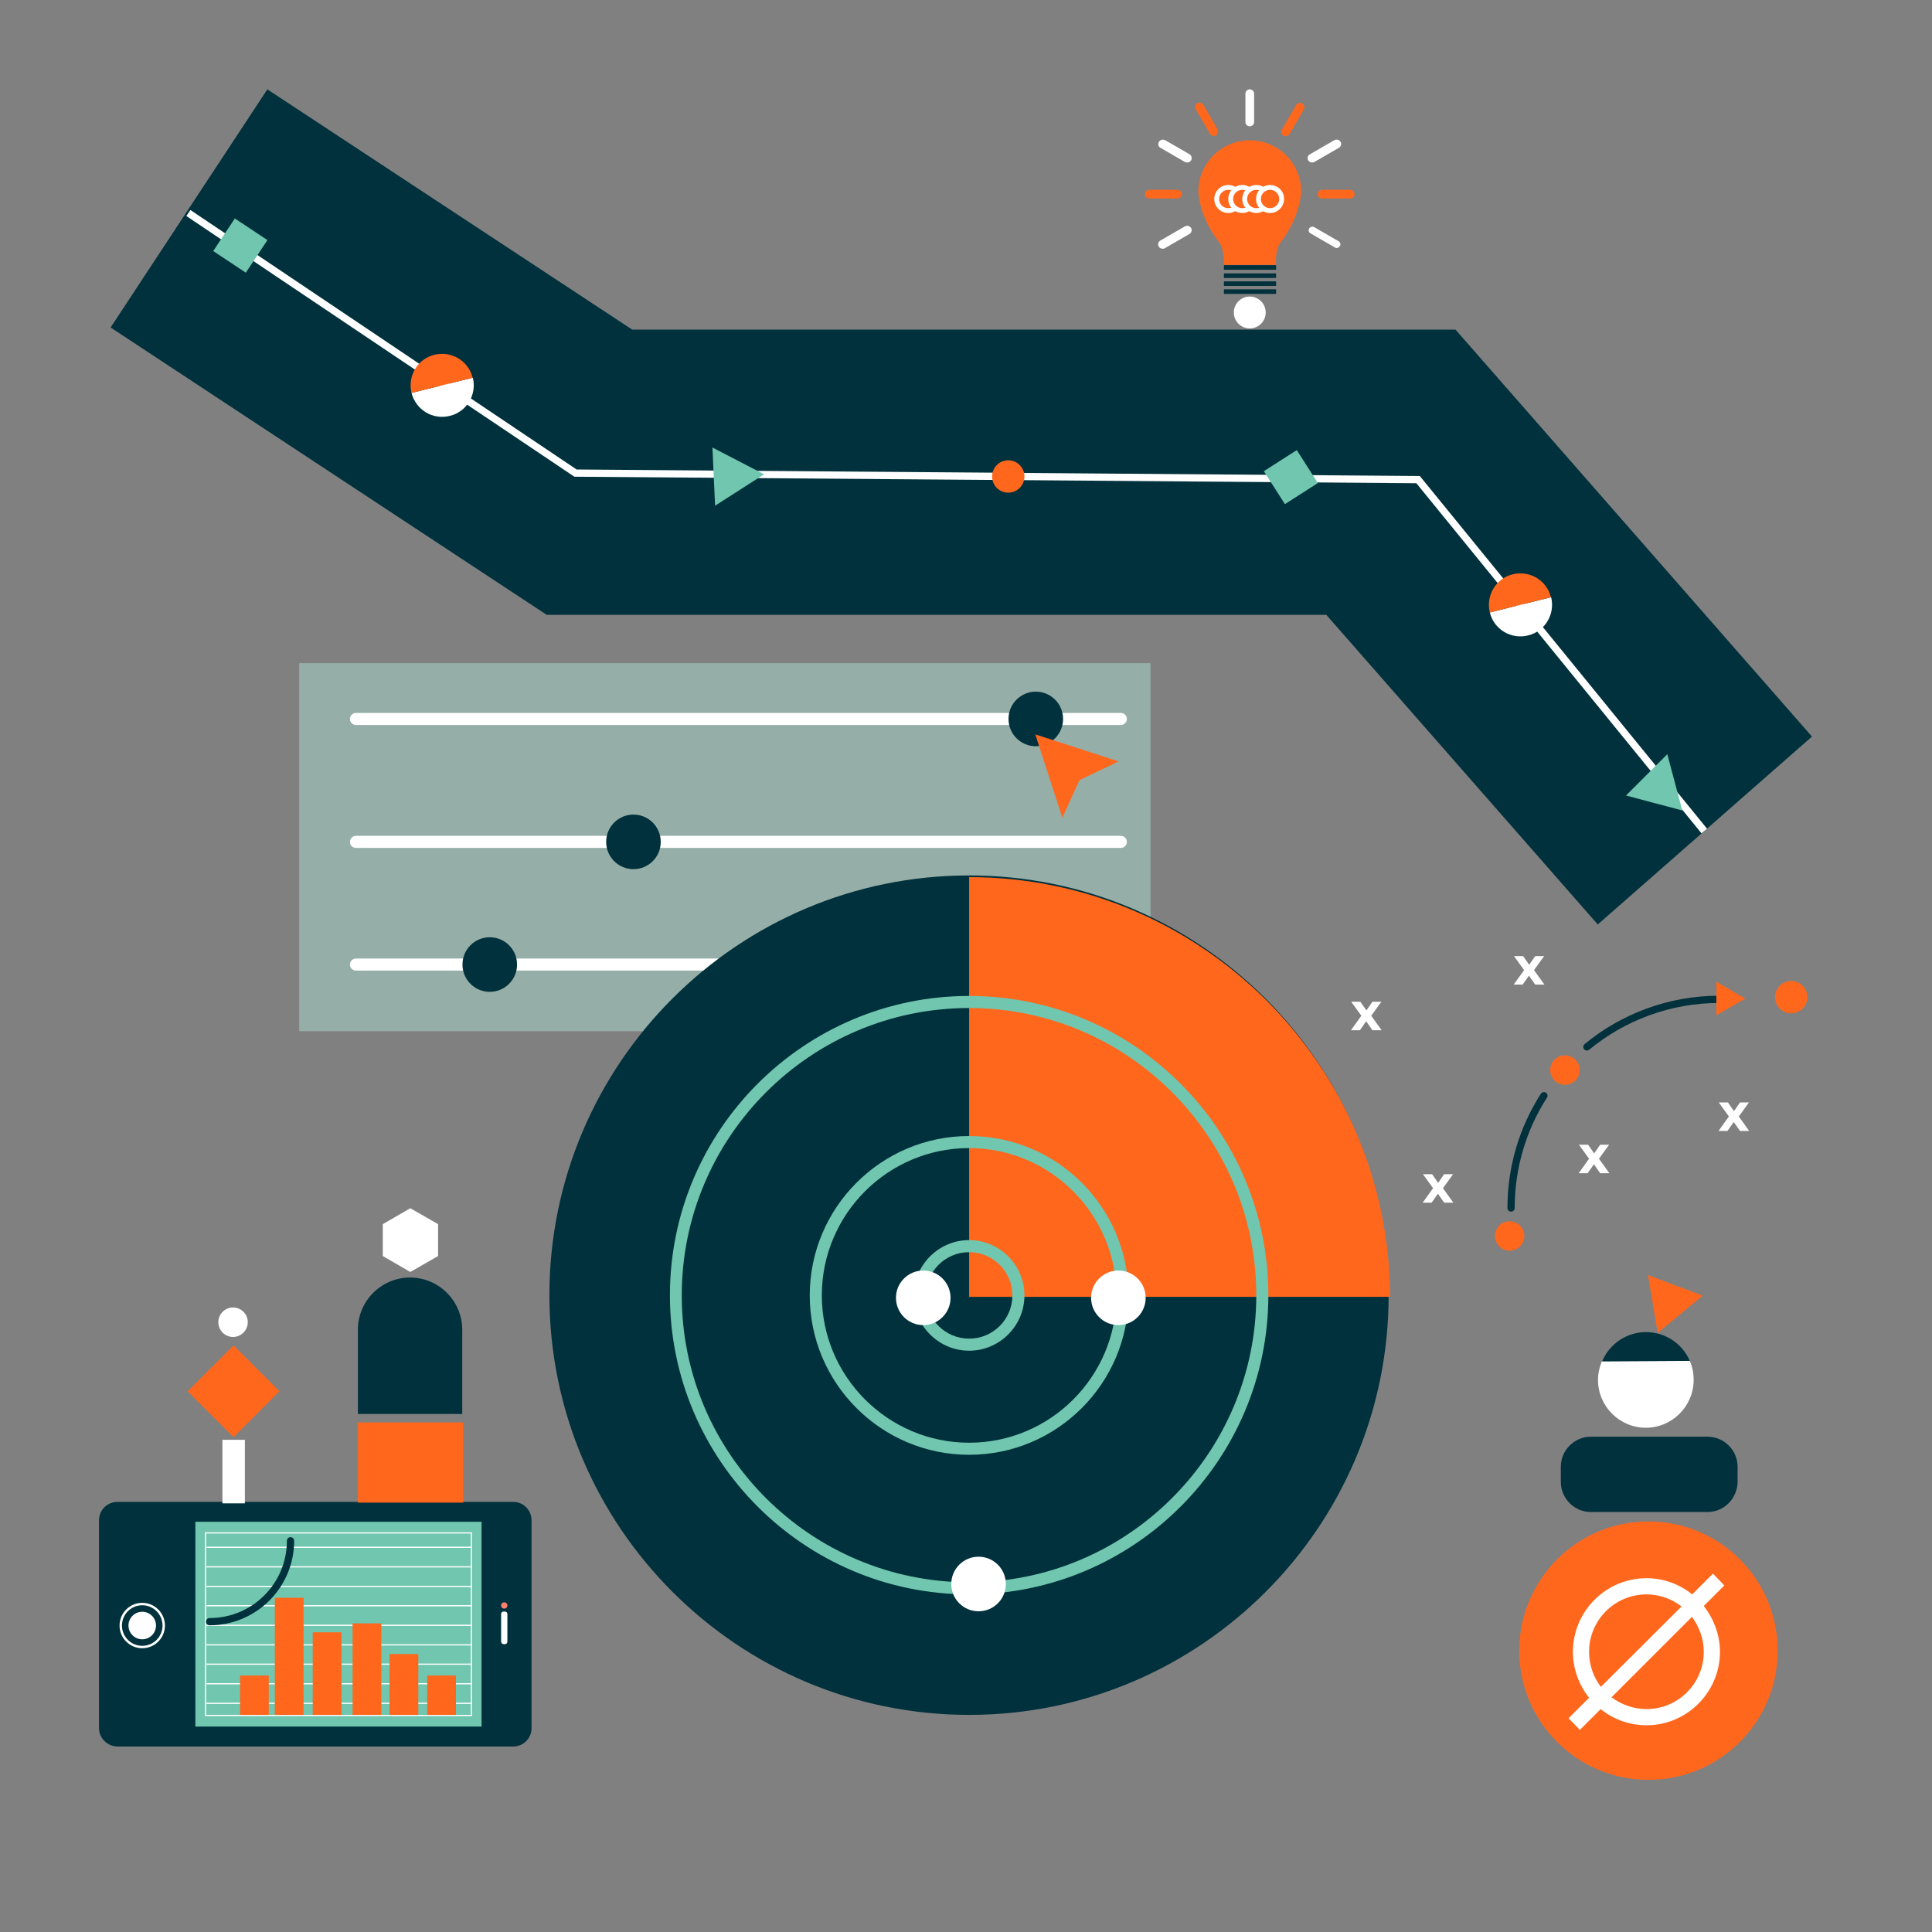 <?xml version="1.0" encoding="utf-8"?>
<!-- Generator: Adobe Illustrator 25.1.0, SVG Export Plug-In . SVG Version: 6.00 Build 0)  -->
<svg version="1.1" id="ICON" xmlns="http://www.w3.org/2000/svg" xmlns:xlink="http://www.w3.org/1999/xlink" x="0px" y="0px"
	 viewBox="0 0 800 800" style="enable-background:new 0 0 800 800;" xml:space="preserve">
<rect x="0" y="0" width="800" height="800" fill="#808080" stroke="none"/>
<style type="text/css">
	.st0{fill:#00313C;}
	.st1{fill:#70C6AE;}
	.st2{fill:none;stroke:#FFFFFF;stroke-width:0.5;stroke-miterlimit:10;}
	.st3{fill:#FF671D;}
	.st4{fill:#FFFFFF;}
	.st5{fill:none;stroke:#FFFFFF;stroke-miterlimit:10;}
	.st6{fill:#FF806D;}
	.st7{fill:none;stroke:#00313C;stroke-width:3;stroke-linecap:round;stroke-miterlimit:10;}
	.st8{opacity:0.5;fill:#AADDCE;}
	.st9{fill:none;stroke:#FFFFFF;stroke-width:5;stroke-linecap:round;stroke-linejoin:round;stroke-miterlimit:10;}
	.st10{fill:none;stroke:#FFFFFF;stroke-width:3;stroke-miterlimit:10;}
</style>
<g>
	<path class="st0" d="M41,715.6v-86.1c0-4.2,3.4-7.6,7.6-7.6h163.9c4.2,0,7.6,3.4,7.6,7.6v86.1c0,4.2-3.4,7.6-7.6,7.6H48.6
		C44.4,723.1,41,719.7,41,715.6z"/>
	
		<rect x="97.8" y="613.3" transform="matrix(-1.836970e-16 1 -1 -1.836970e-16 812.696 532.338)" class="st1" width="84.8" height="118.5"/>
	<g>
		
			<rect x="102.4" y="617.5" transform="matrix(-1.836970e-16 1 -1 -1.836970e-16 812.696 532.338)" class="st2" width="75.6" height="110.1"/>
		<line class="st2" x1="85.5" y1="705.3" x2="195.2" y2="705.3"/>
		<line class="st2" x1="85.5" y1="640.7" x2="195.2" y2="640.7"/>
		<line class="st2" x1="85.5" y1="648.8" x2="195.2" y2="648.8"/>
		<line class="st2" x1="85.5" y1="656.9" x2="195.2" y2="656.9"/>
		<line class="st2" x1="85.5" y1="664.9" x2="195.2" y2="664.9"/>
		<line class="st2" x1="85.5" y1="673" x2="195.2" y2="673"/>
		<line class="st2" x1="85.5" y1="681.1" x2="195.2" y2="681.1"/>
		<line class="st2" x1="85.5" y1="689.1" x2="195.2" y2="689.1"/>
		<line class="st2" x1="85.5" y1="697.2" x2="195.2" y2="697.2"/>
	</g>
	<rect x="176.9" y="693.8" class="st3" width="11.9" height="16.3"/>
	<rect x="99.4" y="693.8" class="st3" width="11.9" height="16.3"/>
	<rect x="113.8" y="661.6" class="st3" width="11.9" height="48.5"/>
	<rect x="129.5" y="675.9" class="st3" width="11.9" height="34.2"/>
	<rect x="161.3" y="684.9" class="st3" width="11.9" height="25.2"/>
	<rect x="146" y="672.2" class="st3" width="11.9" height="37.9"/>
	<circle class="st4" cx="58.9" cy="673.1" r="5.7"/>
	<circle class="st5" cx="58.9" cy="673.1" r="8.9"/>
	<path class="st4" d="M208.5,680.8h0.6c0.5,0,1-0.4,1-1v-11.5c0-0.5-0.4-1-1-1h-0.6c-0.5,0-1,0.4-1,1v11.5
		C207.6,680.4,208,680.8,208.5,680.8z"/>
	<circle class="st6" cx="208.8" cy="664.8" r="1.3"/>
	<g>
		<path class="st7" d="M120.3,638c0,18.5-15,33.5-33.5,33.5"/>
	</g>
</g>
<polygon class="st4" points="158.5,506.9 158.5,520.1 169.9,526.7 181.4,520.1 181.4,506.9 169.9,500.3 "/>
<rect x="148.2" y="589" class="st3" width="43.6" height="33.2"/>
<path class="st0" d="M148.2,585.5v-34.9c0-11.9,9.7-21.6,21.6-21.6h0c11.9,0,21.6,9.7,21.6,21.6v34.9"/>
<rect x="92.1" y="596.2" class="st4" width="9.3" height="26.3"/>
<rect x="83.3" y="562.7" transform="matrix(0.707 -0.707 0.707 0.707 -379.035 237.165)" class="st3" width="26.9" height="26.9"/>
<circle class="st4" cx="96.5" cy="547.5" r="6.1"/>
<g>
	<circle class="st3" cx="682.6" cy="683.5" r="53.5"/>
	<path class="st0" d="M707,626.1h-48.2c-6.9,0-12.5-5.6-12.5-12.5v-6.2c0-6.9,5.6-12.5,12.5-12.5H707c6.9,0,12.5,5.6,12.5,12.5v6.2
		C719.4,620.5,713.9,626.1,707,626.1z"/>
	<polygon class="st3" points="686.4,551.9 705.1,536.5 682.4,528 	"/>
	<path class="st4" d="M699.7,563.5c1.1,2.4,1.6,5.1,1.6,7.9c0,10.9-8.9,19.8-19.8,19.8c-10.9,0-19.8-8.9-19.8-19.8
		c0-2.7,0.6-5.3,1.6-7.7"/>
	<path class="st0" d="M663.4,563.7c3-7.1,10-12.1,18.2-12.1c8.1,0,15.1,4.9,18.1,11.9"/>
	<g>
		<path class="st4" d="M714,656.5l-8.5,8.5c4.1,5.3,6.7,11.9,6.7,19c0,16.7-13.7,30.4-30.4,30.4c-7.2,0-13.8-2.5-19-6.7l-8.6,8.6
			l-4.7-4.8l8.5-8.5c-4.1-5.2-6.7-11.8-6.7-19c0-16.7,13.6-30.5,30.5-30.5c7.1,0,13.7,2.5,18.9,6.7l8.6-8.6L714,656.5z M662.9,698.5
			l33.4-33.3c-4-3.1-9.1-5-14.5-5c-13.2,0-23.8,10.7-23.8,23.8C658,689.4,659.8,694.5,662.9,698.5z M705.5,684
			c0-5.4-1.9-10.4-4.9-14.5l-33.3,33.3c4,3,9.1,4.9,14.5,4.9C694.8,707.7,705.5,697.1,705.5,684z"/>
	</g>
</g>
<g>
	<circle class="st3" cx="741.7" cy="412.9" r="6.7"/>
</g>
<g>
	<circle class="st3" cx="625.1" cy="511.8" r="6.1"/>
</g>
<g>
	<circle class="st3" cx="648" cy="443.1" r="6.1"/>
</g>
<g>
	<path class="st4" d="M635.2,401.7l4.3,6h-3.8l-2.6-3.7l-2.6,3.7h-3.7l4.3-6l-4.2-5.8h3.8l2.5,3.6l2.5-3.6h3.7L635.2,401.7z"/>
</g>
<g>
	<path class="st4" d="M662.1,479.8l4.3,6h-3.8l-2.6-3.7l-2.6,3.7h-3.7l4.3-6l-4.2-5.8h3.8l2.5,3.6l2.5-3.6h3.7L662.1,479.8z"/>
</g>
<g>
	<path class="st4" d="M720,462.3l4.3,6h-3.8l-2.6-3.7l-2.6,3.7h-3.7l4.3-6l-4.2-5.8h3.8l2.5,3.6l2.5-3.6h3.7L720,462.3z"/>
</g>
<g>
	<path class="st4" d="M567.8,420.6l4.3,6h-3.8l-2.6-3.7l-2.6,3.7h-3.7l4.3-6l-4.2-5.8h3.8l2.5,3.6l2.5-3.6h3.7L567.8,420.6z"/>
</g>
<g>
	<path class="st4" d="M597.5,492l4.3,6H598l-2.6-3.7l-2.6,3.7h-3.7l4.3-6l-4.2-5.8h3.8l2.5,3.6l2.5-3.6h3.7L597.5,492z"/>
</g>
<g>
	<path class="st7" d="M657.1,433.5c14.9-12.3,34.1-19.7,54.9-19.7"/>
	<path class="st7" d="M625.7,500.2c0-17.1,5-33.1,13.6-46.5"/>
</g>
<polygon class="st3" points="722.7,413.5 710.7,406.5 710.7,420.4 "/>
<rect x="123.9" y="274.6" class="st8" width="352.5" height="152.4"/>
<line class="st9" x1="147.4" y1="399.4" x2="464.1" y2="399.4"/>
<line class="st9" x1="147.4" y1="297.7" x2="464.1" y2="297.7"/>
<line class="st9" x1="147.4" y1="348.6" x2="464.1" y2="348.6"/>
<g>
	<circle class="st0" cx="428.9" cy="297.7" r="11.3"/>
</g>
<g>
	<circle class="st0" cx="262.3" cy="348.6" r="11.3"/>
</g>
<g>
	<circle class="st0" cx="202.8" cy="399.4" r="11.3"/>
</g>
<g>
	<g>
		<polygon class="st3" points="463.2,315.3 446,309.7 428.7,304.1 434.3,321.4 439.9,338.6 447,323 		"/>
	</g>
</g>
<path class="st0" d="M401.3,710.1c-95.8,0-173.8-77.9-173.8-173.8s78-173.8,173.8-173.8S575,440.6,575,536.4
	S497.1,710.1,401.3,710.1z"/>
<path class="st3" d="M575.6,537H401.3V363.2C497.2,363.2,575.3,441.1,575.6,537z"/>
<g>
	<path class="st1" d="M401.3,417.4c65.6,0,118.9,53.4,118.9,118.9s-53.4,118.9-118.9,118.9S282.3,602,282.3,536.4
		S335.7,417.4,401.3,417.4 M401.3,412.4c-68.3,0-123.9,55.6-123.9,123.9s55.6,123.9,123.9,123.9c68.3,0,123.9-55.6,123.9-123.9
		S469.6,412.4,401.3,412.4L401.3,412.4z"/>
</g>
<g>
	<circle class="st4" cx="405.2" cy="655.9" r="11.3"/>
</g>
<g>
	<path class="st1" d="M401.3,475.4c33.6,0,61,27.4,61,61s-27.4,61-61,61s-61-27.4-61-61S367.6,475.4,401.3,475.4 M401.3,470.4
		c-36.4,0-66,29.6-66,66s29.6,66,66,66s66-29.6,66-66S437.7,470.4,401.3,470.4L401.3,470.4z"/>
</g>
<g>
	<path class="st1" d="M401.3,518.5c9.9,0,17.9,8,17.9,17.9s-8,17.9-17.9,17.9s-17.9-8-17.9-17.9S391.4,518.5,401.3,518.5
		 M401.3,513.5c-12.6,0-22.9,10.3-22.9,22.9s10.3,22.9,22.9,22.9c12.6,0,22.9-10.3,22.9-22.9S413.9,513.5,401.3,513.5L401.3,513.5z"
		/>
</g>
<g>
	<circle class="st4" cx="463.1" cy="537.4" r="11.3"/>
</g>
<g>
	<circle class="st4" cx="382.3" cy="537.4" r="11.3"/>
</g>
<g>
	<polygon class="st0" points="661.6,382.8 549.2,254.6 226.4,254.6 45.8,135.6 110.7,37 261.8,136.5 602.7,136.5 750.3,305 	"/>
</g>
<polyline class="st10" points="78,88.2 238.3,195.9 587.2,198.6 705.7,344.1 "/>
<g>
	<g>
		<path class="st4" d="M170.4,162.7l25.4-6.3c1.7,7-2.5,14.1-9.5,15.8C179.2,174,172.2,169.7,170.4,162.7z"/>
	</g>
	<path class="st3" d="M170.4,162.7c-1.7-7,2.5-14.1,9.5-15.8c7-1.7,14.1,2.5,15.8,9.5L170.4,162.7z"/>
</g>
<g>
	<g>
		<path class="st4" d="M616.9,253.6l25.4-6.3c1.7,7-2.5,14.1-9.5,15.8C625.7,264.9,618.6,260.6,616.9,253.6z"/>
	</g>
	<path class="st3" d="M616.9,253.6c-1.7-7,2.5-14.1,9.5-15.8c7-1.7,14.1,2.5,15.8,9.5L616.9,253.6z"/>
</g>
<g>
	<circle class="st3" cx="417.5" cy="197.3" r="6.7"/>
</g>
<polygon class="st1" points="296.1,209.4 316.4,196.4 295,185.3 "/>
<rect x="526.5" y="189.2" transform="matrix(0.842 -0.539 0.539 0.842 -21.964 319.59)" class="st1" width="16.2" height="16.2"/>
<rect x="91.5" y="93.6" transform="matrix(0.833 0.553 -0.553 0.833 72.785 -38.108)" class="st1" width="16.2" height="16.2"/>
<polygon class="st1" points="696.6,335.6 690.4,312.3 673.3,329.4 "/>
<g>
	<g>
		<g>
			<path class="st4" d="M554.8,101.9L554.8,101.9c-0.3,0.5-0.8,0.8-1.3,0.8c-0.3,0-0.5-0.1-0.7-0.2l-10.2-5.9
				c-0.7-0.4-0.9-1.3-0.5-2c0.4-0.7,1.3-0.9,2-0.6l10.2,5.9C555,100.3,555.3,101.2,554.8,101.9z"/>
		</g>
	</g>
	<g>
		<path class="st3" d="M538.6,44.9c0,0-0.1,0-0.1-0.1C538.5,44.9,538.5,44.9,538.6,44.9C538.6,44.9,538.6,44.9,538.6,44.9z"/>
	</g>
	<g>
		<g>
			<path class="st3" d="M538.6,43.9c0,0-0.1,0-0.1-0.1C538.5,43.9,538.5,43.9,538.6,43.9C538.6,43.9,538.6,43.9,538.6,43.9z"/>
			<path class="st0" d="M538.6,43.9c0,0-0.1,0-0.1,0C538.5,43.9,538.6,43.9,538.6,43.9C538.6,43.9,538.6,43.9,538.6,43.9z"/>
			<path class="st3" d="M539.2,42.8c-0.3-0.2-0.6-0.2-0.9-0.2c-0.6,0-1.2,0.3-1.6,0.9l-5.9,10.2c-0.5,0.9-0.2,2,0.7,2.5
				c0.3,0.2,0.6,0.2,0.9,0.2c0.6,0,1.2-0.3,1.6-0.9l5.9-10.2C540.4,44.4,540.1,43.3,539.2,42.8z M538.6,43.9
				C538.6,43.9,538.6,43.9,538.6,43.9c0,0-0.1,0-0.1,0C538.5,43.9,538.5,43.9,538.6,43.9z"/>
		</g>
	</g>
	<g>
		<g>
			<path class="st4" d="M554.4,61.2l-10.2,5.9c-0.3,0.1-0.6,0.2-0.9,0.2c-0.6,0-1.2-0.3-1.6-0.9c-0.5-0.9-0.2-2,0.7-2.5l10.2-5.9
				c0.3-0.1,0.6-0.2,0.9-0.2c0.6,0,1.2,0.3,1.6,0.9C555.6,59.6,555.3,60.7,554.4,61.2z"/>
		</g>
	</g>
	<g>
		<g>
			<path class="st3" d="M560.9,80.4c0,1-0.8,1.8-1.8,1.8h-11.7c-1,0-1.8-0.8-1.8-1.8c0-1,0.8-1.8,1.8-1.8h11.7
				C560.1,78.6,560.9,79.4,560.9,80.4z"/>
		</g>
	</g>
	<g>
		<g>
			<path class="st4" d="M492.5,96.9l-10.2,5.9c-0.3,0.2-0.6,0.2-0.9,0.2c-0.6,0-1.2-0.3-1.6-0.9c-0.5-0.9-0.2-2,0.7-2.5l10.2-5.9
				c0.3-0.1,0.6-0.2,0.9-0.2c0.6,0,1.2,0.3,1.6,0.9C493.7,95.3,493.4,96.4,492.5,96.9z"/>
		</g>
	</g>
	<g>
		<g>
			<path class="st3" d="M489.4,80.4c0,1-0.8,1.8-1.8,1.8h-11.7c-1,0-1.8-0.8-1.8-1.8c0-1,0.8-1.8,1.8-1.8h11.7
				C488.6,78.6,489.4,79.4,489.4,80.4z"/>
		</g>
	</g>
	<g>
		<g>
			<path class="st4" d="M493.2,66.4c-0.3,0.5-0.9,0.9-1.6,0.9c-0.3,0-0.6-0.1-0.9-0.2l-10.2-5.9c-0.9-0.5-1.1-1.6-0.6-2.5
				c0.3-0.5,0.9-0.9,1.6-0.9c0.3,0,0.6,0.1,0.9,0.2l10.2,5.9C493.4,64.4,493.7,65.5,493.2,66.4z"/>
		</g>
	</g>
	<g>
		<g>
			<path class="st3" d="M503.5,56.1c-0.3,0.1-0.6,0.2-0.9,0.2c-0.6,0-1.2-0.3-1.6-0.9l-5.9-10.2c-0.5-0.9-0.2-2,0.7-2.5
				c0.3-0.1,0.6-0.2,0.9-0.2c0.6,0,1.2,0.3,1.6,0.9l5.9,10.2C504.6,54.5,504.3,55.6,503.5,56.1z"/>
		</g>
	</g>
	<g>
		<g>
			<path class="st4" d="M519.3,38.8v11.7c0,1-0.8,1.8-1.8,1.8c-1,0-1.8-0.8-1.8-1.8V38.8c0-1,0.8-1.8,1.8-1.8
				C518.5,37,519.3,37.8,519.3,38.8z"/>
		</g>
	</g>
	<rect x="506.8" y="109.8" class="st0" width="21.6" height="1.9"/>
	<rect x="506.8" y="113.2" class="st0" width="21.6" height="1.9"/>
	<rect x="506.8" y="116.5" class="st0" width="21.6" height="1.9"/>
	<rect x="506.8" y="119.8" class="st0" width="21.6" height="1.9"/>
	<g>
		<path class="st3" d="M530.3,100.3c-2.4,3.1-2,9.4-1.9,9.4h-21.7c0,0,0.5-6.3-1.9-9.4c-8.1-10.4-8.6-20.2-8.6-20.9
			c0-11.8,9.6-21.3,21.3-21.3c11.8,0,21.3,9.5,21.3,21.3C538.8,80.1,538.3,89.9,530.3,100.3z"/>
	</g>
	<g>
		<g>
			<g>
				<path class="st3" d="M508.6,87.2c-2.7,0-4.8-2.2-4.8-4.8s2.2-4.8,4.8-4.8s4.8,2.2,4.8,4.8S511.3,87.2,508.6,87.2z"/>
				<path class="st4" d="M508.6,78.6c2.1,0,3.8,1.7,3.8,3.8s-1.7,3.8-3.8,3.8c-2.1,0-3.8-1.7-3.8-3.8S506.5,78.6,508.6,78.6
					 M508.6,76.6c-3.2,0-5.8,2.6-5.8,5.8c0,3.2,2.6,5.8,5.8,5.8s5.8-2.6,5.8-5.8C514.4,79.2,511.8,76.6,508.6,76.6L508.6,76.6z"/>
			</g>
		</g>
		<g>
			<g>
				<path class="st3" d="M514.4,87.2c-2.7,0-4.8-2.2-4.8-4.8s2.2-4.8,4.8-4.8s4.8,2.2,4.8,4.8S517,87.2,514.4,87.2z"/>
				<path class="st4" d="M514.4,78.6c2.1,0,3.8,1.7,3.8,3.8s-1.7,3.8-3.8,3.8c-2.1,0-3.8-1.7-3.8-3.8S512.3,78.6,514.4,78.6
					 M514.4,76.6c-3.2,0-5.8,2.6-5.8,5.8c0,3.2,2.6,5.8,5.8,5.8s5.8-2.6,5.8-5.8C520.2,79.2,517.6,76.6,514.4,76.6L514.4,76.6z"/>
			</g>
		</g>
		<g>
			<g>
				<path class="st3" d="M520.2,87.2c-2.7,0-4.8-2.2-4.8-4.8s2.2-4.8,4.8-4.8s4.8,2.2,4.8,4.8S522.8,87.2,520.2,87.2z"/>
				<path class="st4" d="M520.2,78.6c2.1,0,3.8,1.7,3.8,3.8s-1.7,3.8-3.8,3.8c-2.1,0-3.8-1.7-3.8-3.8S518.1,78.6,520.2,78.6
					 M520.2,76.6c-3.2,0-5.8,2.6-5.8,5.8c0,3.2,2.6,5.8,5.8,5.8s5.8-2.6,5.8-5.8C526,79.2,523.4,76.6,520.2,76.6L520.2,76.6z"/>
			</g>
		</g>
		<g>
			<g>
				<path class="st3" d="M525.9,87.2c-2.7,0-4.8-2.2-4.8-4.8s2.2-4.8,4.8-4.8s4.8,2.2,4.8,4.8S528.6,87.2,525.9,87.2z"/>
				<path class="st4" d="M525.9,78.6c2.1,0,3.8,1.7,3.8,3.8s-1.7,3.8-3.8,3.8c-2.1,0-3.8-1.7-3.8-3.8S523.8,78.6,525.9,78.6
					 M525.9,76.6c-3.2,0-5.8,2.6-5.8,5.8c0,3.2,2.6,5.8,5.8,5.8s5.8-2.6,5.8-5.8C531.8,79.2,529.1,76.6,525.9,76.6L525.9,76.6z"/>
			</g>
		</g>
	</g>
	<g>
		<circle class="st4" cx="517.5" cy="129.4" r="6.6"/>
	</g>
</g>
</svg>
